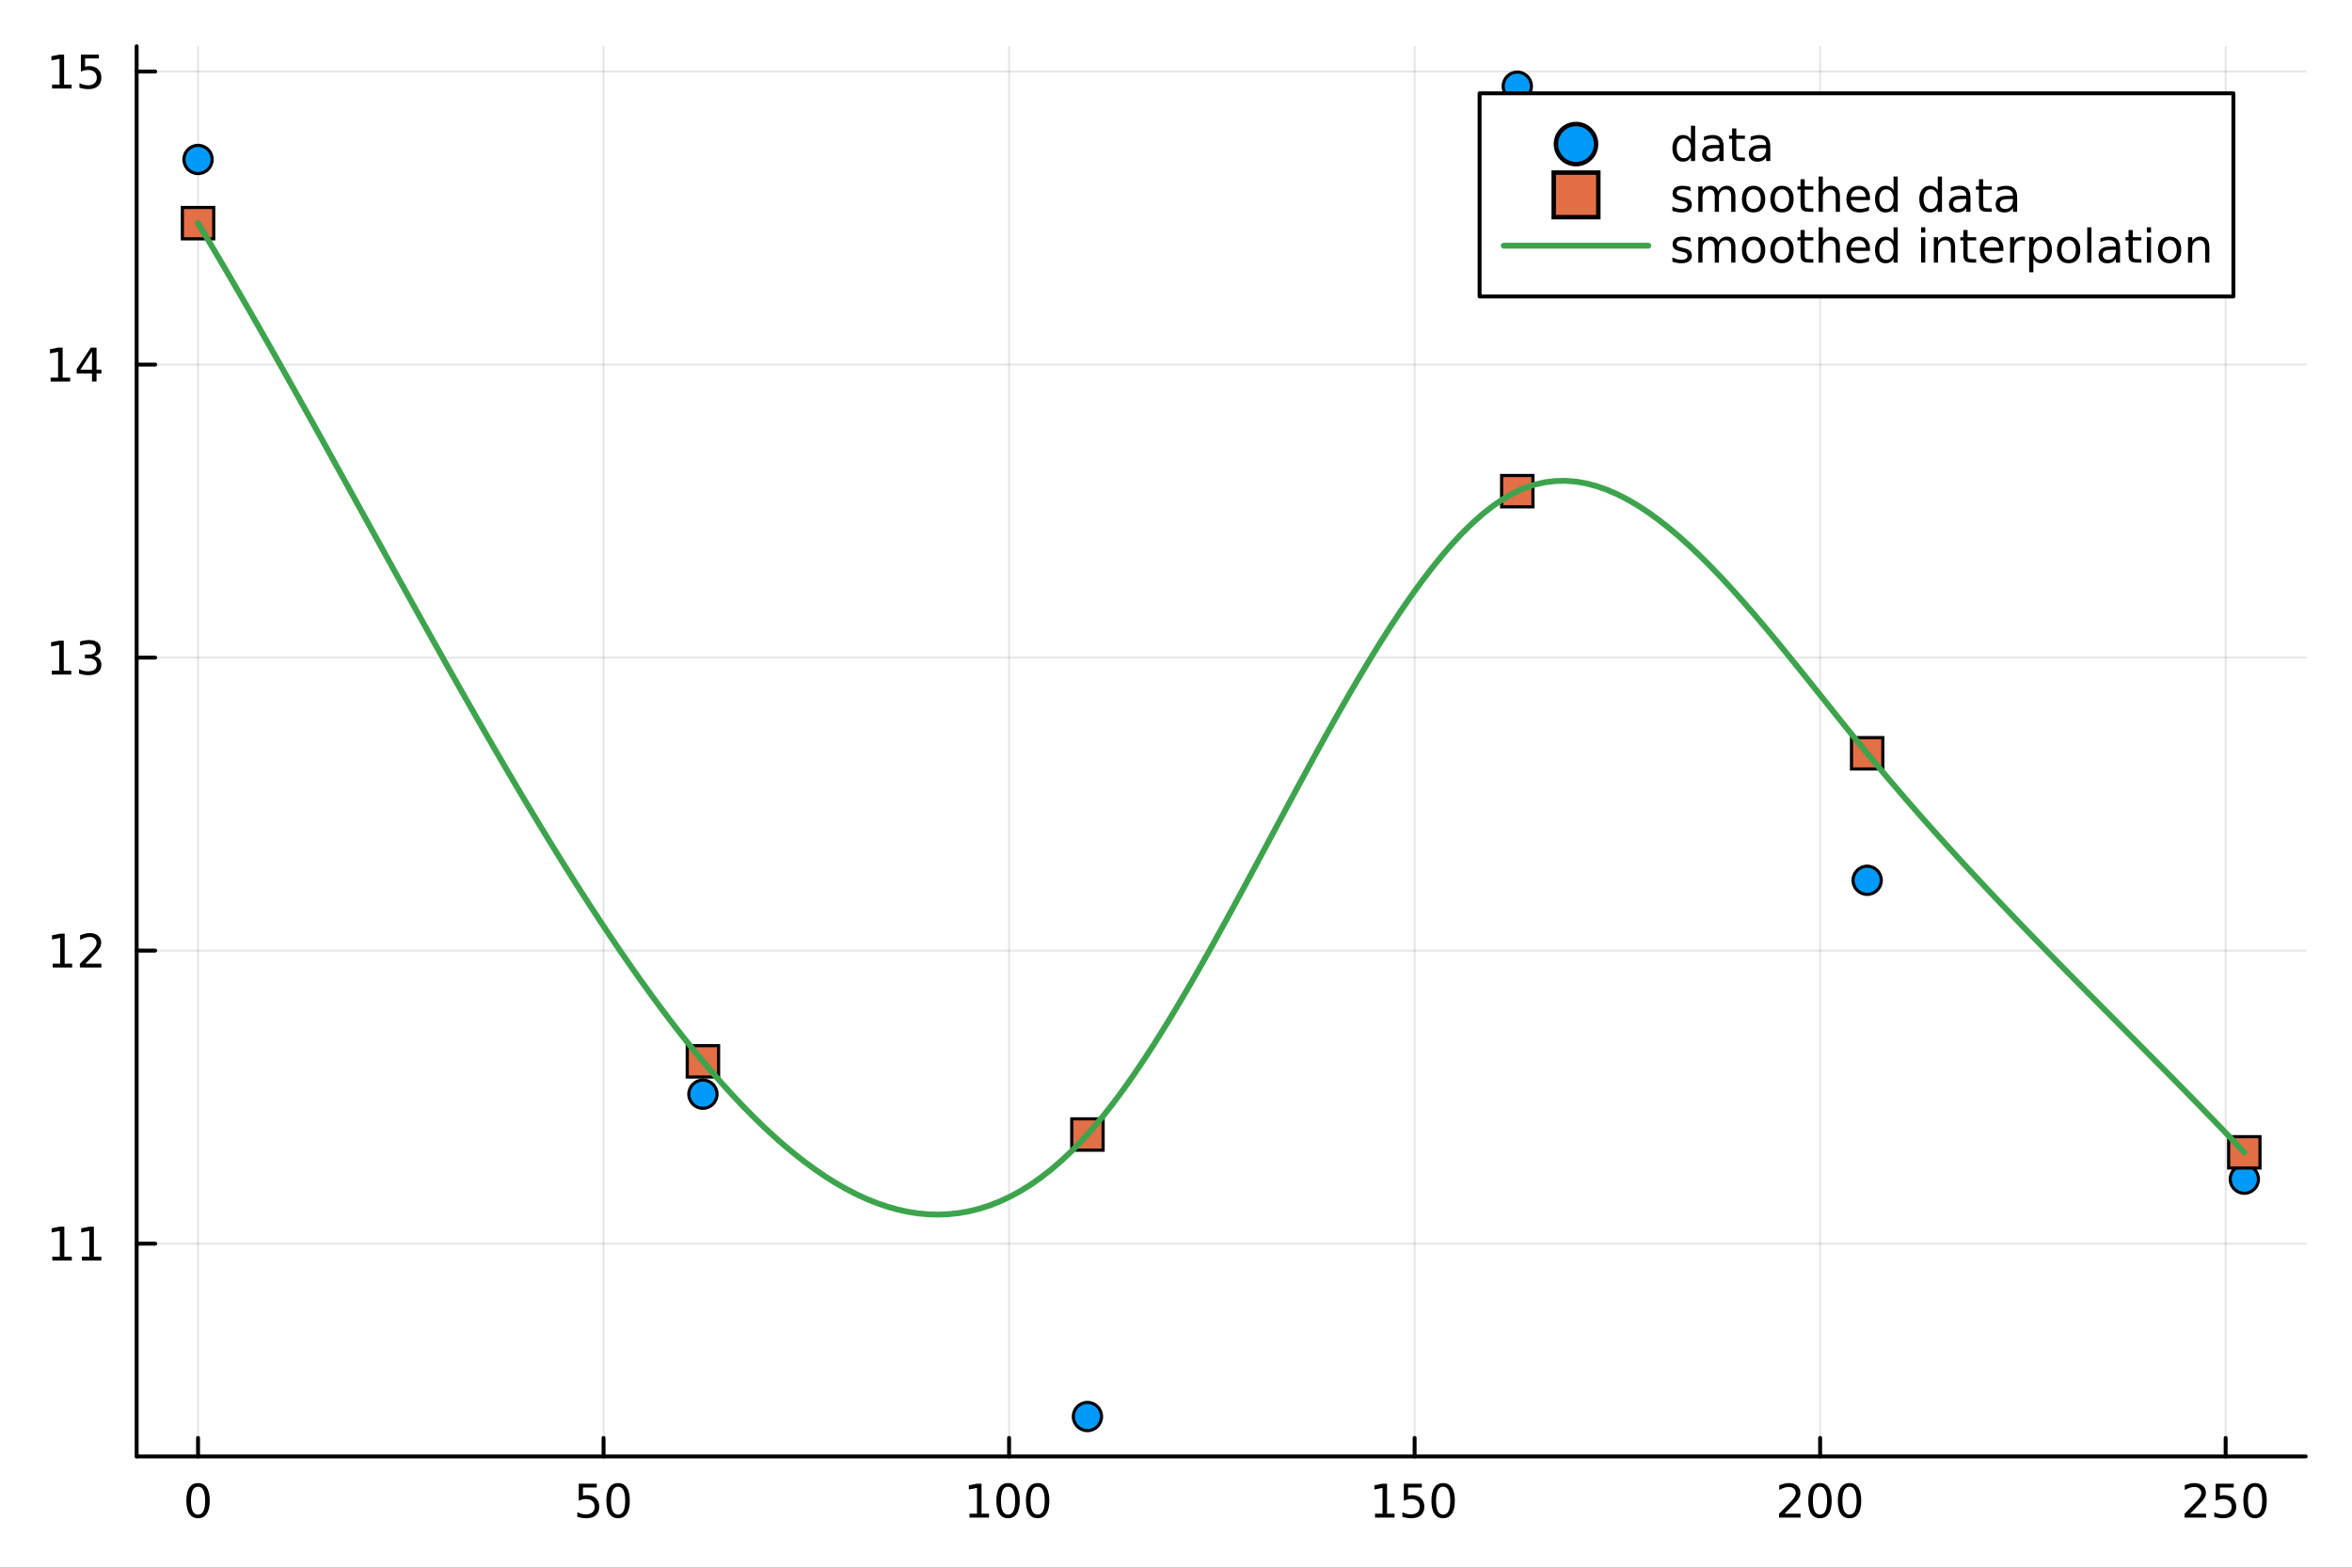 <?xml version="1.0" encoding="utf-8"?>
<svg xmlns="http://www.w3.org/2000/svg" xmlns:xlink="http://www.w3.org/1999/xlink" width="600" height="400" viewBox="0 0 2400 1600">
<rect x="0" y="0" width="2400" height="1600" fill="#333333" stroke="none"/>
<defs>
  <clipPath id="clip550">
    <rect x="0" y="0" width="2400" height="1600"/>
  </clipPath>
</defs>
<path clip-path="url(#clip550)" d="M0 1600 L2400 1600 L2400 0 L0 0  Z" fill="#ffffff" fill-rule="evenodd" fill-opacity="1"/>
<defs>
  <clipPath id="clip551">
    <rect x="480" y="0" width="1681" height="1600"/>
  </clipPath>
</defs>
<path clip-path="url(#clip550)" d="M139.446 1486.45 L2352.76 1486.45 L2352.76 47.244 L139.446 47.244  Z" fill="#ffffff" fill-rule="evenodd" fill-opacity="1"/>
<defs>
  <clipPath id="clip552">
    <rect x="139" y="47" width="2214" height="1440"/>
  </clipPath>
</defs>
<polyline clip-path="url(#clip552)" style="stroke:#000000; stroke-linecap:round; stroke-linejoin:round; stroke-width:2; stroke-opacity:0.1; fill:none" points="202.086,1486.45 202.086,47.244 "/>
<polyline clip-path="url(#clip552)" style="stroke:#000000; stroke-linecap:round; stroke-linejoin:round; stroke-width:2; stroke-opacity:0.1; fill:none" points="615.885,1486.45 615.885,47.244 "/>
<polyline clip-path="url(#clip552)" style="stroke:#000000; stroke-linecap:round; stroke-linejoin:round; stroke-width:2; stroke-opacity:0.1; fill:none" points="1029.68,1486.45 1029.68,47.244 "/>
<polyline clip-path="url(#clip552)" style="stroke:#000000; stroke-linecap:round; stroke-linejoin:round; stroke-width:2; stroke-opacity:0.1; fill:none" points="1443.48,1486.45 1443.48,47.244 "/>
<polyline clip-path="url(#clip552)" style="stroke:#000000; stroke-linecap:round; stroke-linejoin:round; stroke-width:2; stroke-opacity:0.1; fill:none" points="1857.28,1486.45 1857.28,47.244 "/>
<polyline clip-path="url(#clip552)" style="stroke:#000000; stroke-linecap:round; stroke-linejoin:round; stroke-width:2; stroke-opacity:0.1; fill:none" points="2271.08,1486.45 2271.08,47.244 "/>
<polyline clip-path="url(#clip550)" style="stroke:#000000; stroke-linecap:round; stroke-linejoin:round; stroke-width:4; stroke-opacity:1; fill:none" points="139.446,1486.45 2352.76,1486.45 "/>
<polyline clip-path="url(#clip550)" style="stroke:#000000; stroke-linecap:round; stroke-linejoin:round; stroke-width:4; stroke-opacity:1; fill:none" points="202.086,1486.45 202.086,1467.55 "/>
<polyline clip-path="url(#clip550)" style="stroke:#000000; stroke-linecap:round; stroke-linejoin:round; stroke-width:4; stroke-opacity:1; fill:none" points="615.885,1486.45 615.885,1467.55 "/>
<polyline clip-path="url(#clip550)" style="stroke:#000000; stroke-linecap:round; stroke-linejoin:round; stroke-width:4; stroke-opacity:1; fill:none" points="1029.68,1486.45 1029.68,1467.55 "/>
<polyline clip-path="url(#clip550)" style="stroke:#000000; stroke-linecap:round; stroke-linejoin:round; stroke-width:4; stroke-opacity:1; fill:none" points="1443.48,1486.45 1443.48,1467.55 "/>
<polyline clip-path="url(#clip550)" style="stroke:#000000; stroke-linecap:round; stroke-linejoin:round; stroke-width:4; stroke-opacity:1; fill:none" points="1857.28,1486.45 1857.28,1467.55 "/>
<polyline clip-path="url(#clip550)" style="stroke:#000000; stroke-linecap:round; stroke-linejoin:round; stroke-width:4; stroke-opacity:1; fill:none" points="2271.08,1486.45 2271.08,1467.55 "/>
<path clip-path="url(#clip550)" d="M202.086 1517.37 Q198.475 1517.37 196.647 1520.93 Q194.841 1524.47 194.841 1531.6 Q194.841 1538.71 196.647 1542.27 Q198.475 1545.82 202.086 1545.82 Q205.721 1545.82 207.526 1542.27 Q209.355 1538.71 209.355 1531.6 Q209.355 1524.47 207.526 1520.93 Q205.721 1517.37 202.086 1517.37 M202.086 1513.66 Q207.897 1513.66 210.952 1518.27 Q214.031 1522.85 214.031 1531.6 Q214.031 1540.33 210.952 1544.94 Q207.897 1549.52 202.086 1549.52 Q196.276 1549.52 193.198 1544.94 Q190.142 1540.33 190.142 1531.6 Q190.142 1522.85 193.198 1518.27 Q196.276 1513.66 202.086 1513.66 Z" fill="#000000" fill-rule="nonzero" fill-opacity="1" /><path clip-path="url(#clip550)" d="M590.584 1514.29 L608.941 1514.29 L608.941 1518.22 L594.867 1518.22 L594.867 1526.7 Q595.885 1526.35 596.904 1526.19 Q597.922 1526 598.941 1526 Q604.728 1526 608.107 1529.17 Q611.487 1532.34 611.487 1537.76 Q611.487 1543.34 608.015 1546.44 Q604.543 1549.52 598.223 1549.52 Q596.047 1549.52 593.779 1549.15 Q591.533 1548.78 589.126 1548.04 L589.126 1543.34 Q591.209 1544.47 593.432 1545.03 Q595.654 1545.58 598.131 1545.58 Q602.135 1545.58 604.473 1543.48 Q606.811 1541.37 606.811 1537.76 Q606.811 1534.15 604.473 1532.04 Q602.135 1529.94 598.131 1529.94 Q596.256 1529.94 594.381 1530.35 Q592.529 1530.77 590.584 1531.65 L590.584 1514.29 Z" fill="#000000" fill-rule="nonzero" fill-opacity="1" /><path clip-path="url(#clip550)" d="M630.7 1517.37 Q627.089 1517.37 625.26 1520.93 Q623.455 1524.47 623.455 1531.6 Q623.455 1538.71 625.26 1542.27 Q627.089 1545.82 630.7 1545.82 Q634.334 1545.82 636.14 1542.27 Q637.968 1538.71 637.968 1531.6 Q637.968 1524.47 636.14 1520.93 Q634.334 1517.37 630.7 1517.37 M630.7 1513.66 Q636.51 1513.66 639.566 1518.27 Q642.644 1522.85 642.644 1531.6 Q642.644 1540.33 639.566 1544.94 Q636.51 1549.52 630.7 1549.52 Q624.89 1549.52 621.811 1544.94 Q618.756 1540.33 618.756 1531.6 Q618.756 1522.85 621.811 1518.27 Q624.89 1513.66 630.7 1513.66 Z" fill="#000000" fill-rule="nonzero" fill-opacity="1" /><path clip-path="url(#clip550)" d="M989.291 1544.91 L996.93 1544.91 L996.93 1518.55 L988.619 1520.21 L988.619 1515.95 L996.883 1514.29 L1001.56 1514.29 L1001.56 1544.91 L1009.2 1544.91 L1009.2 1548.85 L989.291 1548.85 L989.291 1544.91 Z" fill="#000000" fill-rule="nonzero" fill-opacity="1" /><path clip-path="url(#clip550)" d="M1028.64 1517.37 Q1025.03 1517.37 1023.2 1520.93 Q1021.4 1524.47 1021.4 1531.6 Q1021.4 1538.71 1023.2 1542.27 Q1025.03 1545.82 1028.64 1545.82 Q1032.28 1545.82 1034.08 1542.27 Q1035.91 1538.71 1035.91 1531.6 Q1035.91 1524.47 1034.08 1520.93 Q1032.28 1517.37 1028.64 1517.37 M1028.64 1513.66 Q1034.45 1513.66 1037.51 1518.27 Q1040.59 1522.85 1040.59 1531.6 Q1040.59 1540.33 1037.51 1544.94 Q1034.45 1549.52 1028.64 1549.52 Q1022.83 1549.52 1019.75 1544.94 Q1016.7 1540.33 1016.7 1531.6 Q1016.7 1522.85 1019.75 1518.27 Q1022.83 1513.66 1028.64 1513.66 Z" fill="#000000" fill-rule="nonzero" fill-opacity="1" /><path clip-path="url(#clip550)" d="M1058.8 1517.37 Q1055.19 1517.37 1053.36 1520.93 Q1051.56 1524.47 1051.56 1531.6 Q1051.56 1538.71 1053.36 1542.27 Q1055.19 1545.82 1058.8 1545.82 Q1062.44 1545.82 1064.24 1542.27 Q1066.07 1538.71 1066.07 1531.6 Q1066.07 1524.47 1064.24 1520.93 Q1062.44 1517.37 1058.8 1517.37 M1058.8 1513.66 Q1064.61 1513.66 1067.67 1518.27 Q1070.75 1522.85 1070.75 1531.6 Q1070.75 1540.33 1067.67 1544.94 Q1064.61 1549.52 1058.8 1549.52 Q1052.99 1549.52 1049.92 1544.94 Q1046.86 1540.33 1046.86 1531.6 Q1046.86 1522.85 1049.92 1518.27 Q1052.99 1513.66 1058.8 1513.66 Z" fill="#000000" fill-rule="nonzero" fill-opacity="1" /><path clip-path="url(#clip550)" d="M1403.09 1544.91 L1410.73 1544.91 L1410.73 1518.55 L1402.42 1520.21 L1402.42 1515.95 L1410.68 1514.29 L1415.36 1514.29 L1415.36 1544.91 L1423 1544.91 L1423 1548.85 L1403.09 1548.85 L1403.09 1544.91 Z" fill="#000000" fill-rule="nonzero" fill-opacity="1" /><path clip-path="url(#clip550)" d="M1432.49 1514.29 L1450.84 1514.29 L1450.84 1518.22 L1436.77 1518.22 L1436.77 1526.7 Q1437.79 1526.35 1438.81 1526.19 Q1439.83 1526 1440.84 1526 Q1446.63 1526 1450.01 1529.17 Q1453.39 1532.34 1453.39 1537.76 Q1453.39 1543.34 1449.92 1546.44 Q1446.45 1549.52 1440.13 1549.52 Q1437.95 1549.52 1435.68 1549.15 Q1433.44 1548.78 1431.03 1548.04 L1431.03 1543.34 Q1433.11 1544.47 1435.33 1545.03 Q1437.56 1545.58 1440.03 1545.58 Q1444.04 1545.58 1446.38 1543.48 Q1448.71 1541.37 1448.71 1537.76 Q1448.71 1534.15 1446.38 1532.04 Q1444.04 1529.94 1440.03 1529.94 Q1438.16 1529.94 1436.28 1530.35 Q1434.43 1530.77 1432.49 1531.65 L1432.49 1514.29 Z" fill="#000000" fill-rule="nonzero" fill-opacity="1" /><path clip-path="url(#clip550)" d="M1472.6 1517.37 Q1468.99 1517.37 1467.16 1520.93 Q1465.36 1524.47 1465.36 1531.6 Q1465.36 1538.71 1467.16 1542.27 Q1468.99 1545.82 1472.6 1545.82 Q1476.24 1545.82 1478.04 1542.27 Q1479.87 1538.71 1479.87 1531.6 Q1479.87 1524.47 1478.04 1520.93 Q1476.24 1517.37 1472.6 1517.37 M1472.6 1513.66 Q1478.41 1513.66 1481.47 1518.27 Q1484.55 1522.85 1484.55 1531.6 Q1484.55 1540.33 1481.47 1544.94 Q1478.41 1549.52 1472.6 1549.52 Q1466.79 1549.52 1463.71 1544.94 Q1460.66 1540.33 1460.66 1531.6 Q1460.66 1522.85 1463.71 1518.27 Q1466.79 1513.66 1472.6 1513.66 Z" fill="#000000" fill-rule="nonzero" fill-opacity="1" /><path clip-path="url(#clip550)" d="M1820.97 1544.91 L1837.29 1544.91 L1837.29 1548.85 L1815.35 1548.85 L1815.35 1544.91 Q1818.01 1542.16 1822.59 1537.53 Q1827.2 1532.88 1828.38 1531.53 Q1830.63 1529.01 1831.51 1527.27 Q1832.41 1525.51 1832.41 1523.82 Q1832.41 1521.07 1830.46 1519.33 Q1828.54 1517.6 1825.44 1517.6 Q1823.24 1517.6 1820.79 1518.36 Q1818.36 1519.13 1815.58 1520.68 L1815.58 1515.95 Q1818.4 1514.82 1820.86 1514.24 Q1823.31 1513.66 1825.35 1513.66 Q1830.72 1513.66 1833.91 1516.35 Q1837.11 1519.03 1837.11 1523.52 Q1837.11 1525.65 1836.3 1527.57 Q1835.51 1529.47 1833.4 1532.07 Q1832.83 1532.74 1829.72 1535.95 Q1826.62 1539.15 1820.97 1544.91 Z" fill="#000000" fill-rule="nonzero" fill-opacity="1" /><path clip-path="url(#clip550)" d="M1857.11 1517.37 Q1853.5 1517.37 1851.67 1520.93 Q1849.86 1524.47 1849.86 1531.6 Q1849.86 1538.71 1851.67 1542.27 Q1853.5 1545.82 1857.11 1545.82 Q1860.74 1545.82 1862.55 1542.27 Q1864.38 1538.71 1864.38 1531.6 Q1864.38 1524.47 1862.55 1520.93 Q1860.74 1517.37 1857.11 1517.37 M1857.11 1513.66 Q1862.92 1513.66 1865.97 1518.27 Q1869.05 1522.85 1869.05 1531.6 Q1869.05 1540.33 1865.97 1544.94 Q1862.92 1549.52 1857.11 1549.52 Q1851.3 1549.52 1848.22 1544.94 Q1845.16 1540.33 1845.16 1531.6 Q1845.16 1522.85 1848.22 1518.27 Q1851.3 1513.66 1857.11 1513.66 Z" fill="#000000" fill-rule="nonzero" fill-opacity="1" /><path clip-path="url(#clip550)" d="M1887.27 1517.37 Q1883.66 1517.37 1881.83 1520.93 Q1880.02 1524.47 1880.02 1531.6 Q1880.02 1538.71 1881.83 1542.27 Q1883.66 1545.82 1887.27 1545.82 Q1890.9 1545.82 1892.71 1542.27 Q1894.54 1538.71 1894.54 1531.6 Q1894.54 1524.47 1892.71 1520.93 Q1890.9 1517.37 1887.27 1517.37 M1887.27 1513.66 Q1893.08 1513.66 1896.14 1518.27 Q1899.21 1522.85 1899.21 1531.6 Q1899.21 1540.33 1896.14 1544.94 Q1893.08 1549.52 1887.27 1549.52 Q1881.46 1549.52 1878.38 1544.94 Q1875.33 1540.33 1875.33 1531.6 Q1875.33 1522.85 1878.38 1518.27 Q1881.46 1513.66 1887.27 1513.66 Z" fill="#000000" fill-rule="nonzero" fill-opacity="1" /><path clip-path="url(#clip550)" d="M2234.77 1544.91 L2251.09 1544.91 L2251.09 1548.85 L2229.15 1548.85 L2229.15 1544.91 Q2231.81 1542.16 2236.39 1537.53 Q2241 1532.88 2242.18 1531.53 Q2244.43 1529.01 2245.3 1527.27 Q2246.21 1525.51 2246.21 1523.82 Q2246.21 1521.07 2244.26 1519.33 Q2242.34 1517.6 2239.24 1517.6 Q2237.04 1517.6 2234.59 1518.36 Q2232.16 1519.13 2229.38 1520.68 L2229.38 1515.95 Q2232.2 1514.82 2234.66 1514.24 Q2237.11 1513.66 2239.15 1513.66 Q2244.52 1513.66 2247.71 1516.35 Q2250.91 1519.03 2250.91 1523.52 Q2250.91 1525.65 2250.1 1527.57 Q2249.31 1529.47 2247.2 1532.07 Q2246.62 1532.74 2243.52 1535.95 Q2240.42 1539.15 2234.77 1544.91 Z" fill="#000000" fill-rule="nonzero" fill-opacity="1" /><path clip-path="url(#clip550)" d="M2260.95 1514.29 L2279.31 1514.29 L2279.31 1518.22 L2265.24 1518.22 L2265.24 1526.7 Q2266.25 1526.35 2267.27 1526.19 Q2268.29 1526 2269.31 1526 Q2275.1 1526 2278.48 1529.17 Q2281.86 1532.34 2281.86 1537.76 Q2281.86 1543.34 2278.38 1546.44 Q2274.91 1549.52 2268.59 1549.52 Q2266.42 1549.52 2264.15 1549.15 Q2261.9 1548.78 2259.49 1548.04 L2259.49 1543.34 Q2261.58 1544.47 2263.8 1545.03 Q2266.02 1545.58 2268.5 1545.58 Q2272.5 1545.58 2274.84 1543.48 Q2277.18 1541.37 2277.18 1537.76 Q2277.18 1534.15 2274.84 1532.04 Q2272.5 1529.94 2268.5 1529.94 Q2266.62 1529.94 2264.75 1530.35 Q2262.9 1530.77 2260.95 1531.65 L2260.95 1514.29 Z" fill="#000000" fill-rule="nonzero" fill-opacity="1" /><path clip-path="url(#clip550)" d="M2301.07 1517.37 Q2297.46 1517.37 2295.63 1520.93 Q2293.82 1524.47 2293.82 1531.6 Q2293.82 1538.71 2295.63 1542.27 Q2297.46 1545.82 2301.07 1545.82 Q2304.7 1545.82 2306.51 1542.27 Q2308.34 1538.71 2308.34 1531.6 Q2308.34 1524.47 2306.51 1520.93 Q2304.7 1517.37 2301.07 1517.37 M2301.07 1513.66 Q2306.88 1513.66 2309.93 1518.27 Q2313.01 1522.85 2313.01 1531.6 Q2313.01 1540.33 2309.93 1544.94 Q2306.88 1549.52 2301.07 1549.52 Q2295.26 1549.52 2292.18 1544.94 Q2289.12 1540.33 2289.12 1531.6 Q2289.12 1522.85 2292.18 1518.27 Q2295.26 1513.66 2301.07 1513.66 Z" fill="#000000" fill-rule="nonzero" fill-opacity="1" /><polyline clip-path="url(#clip552)" style="stroke:#000000; stroke-linecap:round; stroke-linejoin:round; stroke-width:2; stroke-opacity:0.1; fill:none" points="139.446,1269.27 2352.76,1269.27 "/>
<polyline clip-path="url(#clip552)" style="stroke:#000000; stroke-linecap:round; stroke-linejoin:round; stroke-width:2; stroke-opacity:0.1; fill:none" points="139.446,970.208 2352.76,970.208 "/>
<polyline clip-path="url(#clip552)" style="stroke:#000000; stroke-linecap:round; stroke-linejoin:round; stroke-width:2; stroke-opacity:0.1; fill:none" points="139.446,671.146 2352.76,671.146 "/>
<polyline clip-path="url(#clip552)" style="stroke:#000000; stroke-linecap:round; stroke-linejoin:round; stroke-width:2; stroke-opacity:0.1; fill:none" points="139.446,372.085 2352.76,372.085 "/>
<polyline clip-path="url(#clip552)" style="stroke:#000000; stroke-linecap:round; stroke-linejoin:round; stroke-width:2; stroke-opacity:0.1; fill:none" points="139.446,73.023 2352.76,73.023 "/>
<polyline clip-path="url(#clip550)" style="stroke:#000000; stroke-linecap:round; stroke-linejoin:round; stroke-width:4; stroke-opacity:1; fill:none" points="139.446,1486.45 139.446,47.244 "/>
<polyline clip-path="url(#clip550)" style="stroke:#000000; stroke-linecap:round; stroke-linejoin:round; stroke-width:4; stroke-opacity:1; fill:none" points="139.446,1269.27 158.343,1269.27 "/>
<polyline clip-path="url(#clip550)" style="stroke:#000000; stroke-linecap:round; stroke-linejoin:round; stroke-width:4; stroke-opacity:1; fill:none" points="139.446,970.208 158.343,970.208 "/>
<polyline clip-path="url(#clip550)" style="stroke:#000000; stroke-linecap:round; stroke-linejoin:round; stroke-width:4; stroke-opacity:1; fill:none" points="139.446,671.146 158.343,671.146 "/>
<polyline clip-path="url(#clip550)" style="stroke:#000000; stroke-linecap:round; stroke-linejoin:round; stroke-width:4; stroke-opacity:1; fill:none" points="139.446,372.085 158.343,372.085 "/>
<polyline clip-path="url(#clip550)" style="stroke:#000000; stroke-linecap:round; stroke-linejoin:round; stroke-width:4; stroke-opacity:1; fill:none" points="139.446,73.023 158.343,73.023 "/>
<path clip-path="url(#clip550)" d="M53.376 1282.61 L61.015 1282.61 L61.015 1256.25 L52.705 1257.92 L52.705 1253.66 L60.969 1251.99 L65.645 1251.99 L65.645 1282.61 L73.284 1282.61 L73.284 1286.55 L53.376 1286.55 L53.376 1282.61 Z" fill="#000000" fill-rule="nonzero" fill-opacity="1" /><path clip-path="url(#clip550)" d="M83.538 1282.61 L91.177 1282.61 L91.177 1256.25 L82.867 1257.92 L82.867 1253.66 L91.131 1251.99 L95.807 1251.99 L95.807 1282.61 L103.446 1282.61 L103.446 1286.55 L83.538 1286.55 L83.538 1282.61 Z" fill="#000000" fill-rule="nonzero" fill-opacity="1" /><path clip-path="url(#clip550)" d="M53.747 983.553 L61.386 983.553 L61.386 957.187 L53.075 958.854 L53.075 954.594 L61.339 952.928 L66.015 952.928 L66.015 983.553 L73.654 983.553 L73.654 987.488 L53.747 987.488 L53.747 983.553 Z" fill="#000000" fill-rule="nonzero" fill-opacity="1" /><path clip-path="url(#clip550)" d="M87.126 983.553 L103.446 983.553 L103.446 987.488 L81.501 987.488 L81.501 983.553 Q84.163 980.798 88.747 976.168 Q93.353 971.516 94.534 970.173 Q96.779 967.65 97.659 965.914 Q98.561 964.155 98.561 962.465 Q98.561 959.71 96.617 957.974 Q94.696 956.238 91.594 956.238 Q89.395 956.238 86.941 957.002 Q84.51 957.766 81.733 959.317 L81.733 954.594 Q84.557 953.46 87.01 952.882 Q89.464 952.303 91.501 952.303 Q96.871 952.303 100.066 954.988 Q103.26 957.673 103.26 962.164 Q103.26 964.294 102.45 966.215 Q101.663 968.113 99.557 970.706 Q98.978 971.377 95.876 974.594 Q92.774 977.789 87.126 983.553 Z" fill="#000000" fill-rule="nonzero" fill-opacity="1" /><path clip-path="url(#clip550)" d="M52.798 684.491 L60.437 684.491 L60.437 658.126 L52.126 659.792 L52.126 655.533 L60.39 653.866 L65.066 653.866 L65.066 684.491 L72.705 684.491 L72.705 688.426 L52.798 688.426 L52.798 684.491 Z" fill="#000000" fill-rule="nonzero" fill-opacity="1" /><path clip-path="url(#clip550)" d="M96.316 669.792 Q99.672 670.51 101.547 672.778 Q103.446 675.047 103.446 678.38 Q103.446 683.496 99.927 686.297 Q96.409 689.098 89.927 689.098 Q87.751 689.098 85.436 688.658 Q83.145 688.241 80.691 687.385 L80.691 682.871 Q82.635 684.005 84.95 684.584 Q87.265 685.162 89.788 685.162 Q94.186 685.162 96.478 683.426 Q98.793 681.69 98.793 678.38 Q98.793 675.325 96.64 673.612 Q94.51 671.875 90.691 671.875 L86.663 671.875 L86.663 668.033 L90.876 668.033 Q94.325 668.033 96.154 666.667 Q97.983 665.278 97.983 662.686 Q97.983 660.024 96.085 658.612 Q94.21 657.176 90.691 657.176 Q88.77 657.176 86.571 657.593 Q84.372 658.01 81.733 658.889 L81.733 654.723 Q84.395 653.982 86.71 653.612 Q89.047 653.241 91.108 653.241 Q96.432 653.241 99.534 655.672 Q102.635 658.079 102.635 662.2 Q102.635 665.07 100.992 667.061 Q99.348 669.028 96.316 669.792 Z" fill="#000000" fill-rule="nonzero" fill-opacity="1" /><path clip-path="url(#clip550)" d="M51.663 385.43 L59.302 385.43 L59.302 359.064 L50.992 360.731 L50.992 356.471 L59.256 354.805 L63.932 354.805 L63.932 385.43 L71.571 385.43 L71.571 389.365 L51.663 389.365 L51.663 385.43 Z" fill="#000000" fill-rule="nonzero" fill-opacity="1" /><path clip-path="url(#clip550)" d="M93.862 358.879 L82.057 377.328 L93.862 377.328 L93.862 358.879 M92.635 354.805 L98.515 354.805 L98.515 377.328 L103.446 377.328 L103.446 381.217 L98.515 381.217 L98.515 389.365 L93.862 389.365 L93.862 381.217 L78.26 381.217 L78.26 376.703 L92.635 354.805 Z" fill="#000000" fill-rule="nonzero" fill-opacity="1" /><path clip-path="url(#clip550)" d="M53.145 86.368 L60.784 86.368 L60.784 60.002 L52.474 61.669 L52.474 57.41 L60.737 55.743 L65.413 55.743 L65.413 86.368 L73.052 86.368 L73.052 90.303 L53.145 90.303 L53.145 86.368 Z" fill="#000000" fill-rule="nonzero" fill-opacity="1" /><path clip-path="url(#clip550)" d="M82.543 55.743 L100.899 55.743 L100.899 59.678 L86.825 59.678 L86.825 68.15 Q87.844 67.803 88.862 67.641 Q89.881 67.456 90.899 67.456 Q96.686 67.456 100.066 70.627 Q103.446 73.799 103.446 79.215 Q103.446 84.794 99.973 87.896 Q96.501 90.975 90.182 90.975 Q88.006 90.975 85.737 90.604 Q83.492 90.234 81.085 89.493 L81.085 84.794 Q83.168 85.928 85.39 86.484 Q87.612 87.039 90.089 87.039 Q94.094 87.039 96.432 84.933 Q98.77 82.826 98.77 79.215 Q98.77 75.604 96.432 73.498 Q94.094 71.391 90.089 71.391 Q88.214 71.391 86.339 71.808 Q84.487 72.225 82.543 73.104 L82.543 55.743 Z" fill="#000000" fill-rule="nonzero" fill-opacity="1" /><circle clip-path="url(#clip552)" cx="202.086" cy="162.742" r="14.4" fill="#009af9" fill-rule="evenodd" fill-opacity="1" stroke="#000000" stroke-opacity="1" stroke-width="3.2"/>
<circle clip-path="url(#clip552)" cx="717.266" cy="1116.75" r="14.4" fill="#009af9" fill-rule="evenodd" fill-opacity="1" stroke="#000000" stroke-opacity="1" stroke-width="3.2"/>
<circle clip-path="url(#clip552)" cx="1109.63" cy="1445.72" r="14.4" fill="#009af9" fill-rule="evenodd" fill-opacity="1" stroke="#000000" stroke-opacity="1" stroke-width="3.2"/>
<circle clip-path="url(#clip552)" cx="1548.26" cy="87.976" r="14.4" fill="#009af9" fill-rule="evenodd" fill-opacity="1" stroke="#000000" stroke-opacity="1" stroke-width="3.2"/>
<circle clip-path="url(#clip552)" cx="1905.28" cy="898.433" r="14.4" fill="#009af9" fill-rule="evenodd" fill-opacity="1" stroke="#000000" stroke-opacity="1" stroke-width="3.2"/>
<circle clip-path="url(#clip552)" cx="2290.12" cy="1203.48" r="14.4" fill="#009af9" fill-rule="evenodd" fill-opacity="1" stroke="#000000" stroke-opacity="1" stroke-width="3.2"/>
<path clip-path="url(#clip552)" d="M186.086 211.757 L186.086 243.757 L218.086 243.757 L218.086 211.757 L186.086 211.757 Z" fill="#e26f46" fill-rule="evenodd" fill-opacity="1" stroke="#000000" stroke-opacity="1" stroke-width="3.2"/>
<path clip-path="url(#clip552)" d="M701.266 1067.22 L701.266 1099.22 L733.266 1099.22 L733.266 1067.22 L701.266 1067.22 Z" fill="#e26f46" fill-rule="evenodd" fill-opacity="1" stroke="#000000" stroke-opacity="1" stroke-width="3.2"/>
<path clip-path="url(#clip552)" d="M1093.63 1141.9 L1093.63 1173.9 L1125.63 1173.9 L1125.63 1141.9 L1093.63 1141.9 Z" fill="#e26f46" fill-rule="evenodd" fill-opacity="1" stroke="#000000" stroke-opacity="1" stroke-width="3.2"/>
<path clip-path="url(#clip552)" d="M1532.26 485.289 L1532.26 517.289 L1564.26 517.289 L1564.26 485.289 L1532.26 485.289 Z" fill="#e26f46" fill-rule="evenodd" fill-opacity="1" stroke="#000000" stroke-opacity="1" stroke-width="3.2"/>
<path clip-path="url(#clip552)" d="M1889.28 752.823 L1889.28 784.823 L1921.28 784.823 L1921.28 752.823 L1889.28 752.823 Z" fill="#e26f46" fill-rule="evenodd" fill-opacity="1" stroke="#000000" stroke-opacity="1" stroke-width="3.2"/>
<path clip-path="url(#clip552)" d="M2274.12 1160.1 L2274.12 1192.1 L2306.12 1192.1 L2306.12 1160.1 L2274.12 1160.1 Z" fill="#e26f46" fill-rule="evenodd" fill-opacity="1" stroke="#000000" stroke-opacity="1" stroke-width="3.2"/>
<polyline clip-path="url(#clip552)" style="stroke:#3da44d; stroke-linecap:round; stroke-linejoin:round; stroke-width:6; stroke-opacity:1; fill:none" points="202.086,227.757 212.579,245.277 223.072,262.984 233.564,280.865 244.057,298.909 254.549,317.102 265.042,335.433 275.535,353.89 286.027,372.46 296.52,391.132 307.012,409.893 317.505,428.732 327.998,447.636 338.49,466.592 348.983,485.59 359.476,504.616 369.968,523.658 380.461,542.706 390.953,561.745 401.446,580.765 411.939,599.752 422.431,618.696 432.924,637.583 443.416,656.403 453.909,675.141 464.402,693.787 474.894,712.328 485.387,730.753 495.879,749.048 506.372,767.203 516.865,785.204 527.357,803.039 537.85,820.698 548.342,838.166 558.835,855.433 569.328,872.486 579.82,889.313 590.313,905.901 600.805,922.24 611.298,938.316 621.791,954.117 632.283,969.632 642.776,984.848 653.268,999.753 663.761,1014.33 674.254,1028.58 684.746,1042.48 695.239,1056.02 705.732,1069.19 716.224,1081.97 726.717,1094.36 737.209,1106.34 747.702,1117.9 758.195,1129.02 768.687,1139.69 779.18,1149.9 789.672,1159.63 800.165,1168.87 810.658,1177.61 821.15,1185.84 831.643,1193.53 842.135,1200.68 852.628,1207.27 863.121,1213.29 873.613,1218.73 884.106,1223.58 894.598,1227.81 905.091,1231.41 915.584,1234.38 926.076,1236.7 936.569,1238.36 947.061,1239.34 957.554,1239.62 968.047,1239.2 978.539,1238.07 989.032,1236.2 999.524,1233.59 1010.02,1230.22 1020.51,1226.08 1031,1221.15 1041.49,1215.43 1051.99,1208.89 1062.48,1201.53 1072.97,1193.33 1083.47,1184.27 1093.96,1174.35 1104.45,1163.56 1114.94,1151.87 1125.44,1139.31 1135.93,1125.93 1146.42,1111.77 1156.91,1096.89 1167.41,1081.35 1177.9,1065.18 1188.39,1048.44 1198.88,1031.19 1209.38,1013.47 1219.87,995.33 1230.36,976.824 1240.85,958.004 1251.35,938.918 1261.84,919.618 1272.33,900.155 1282.82,880.578 1293.32,860.94 1303.81,841.29 1314.3,821.68 1324.8,802.159 1335.29,782.78 1345.78,763.591 1356.27,744.645 1366.77,725.992 1377.26,707.682 1387.75,689.766 1398.24,672.296 1408.74,655.321 1419.23,638.892 1429.72,623.06 1440.21,607.876 1450.71,593.391 1461.2,579.654 1471.69,566.718 1482.18,554.632 1492.68,543.447 1503.17,533.214 1513.66,523.984 1524.15,515.807 1534.65,508.735 1545.14,502.817 1555.63,498.099 1566.13,494.572 1576.62,492.196 1587.11,490.929 1597.6,490.731 1608.1,491.559 1618.59,493.373 1629.08,496.132 1639.57,499.795 1650.07,504.32 1660.56,509.666 1671.05,515.793 1681.54,522.658 1692.04,530.222 1702.53,538.442 1713.02,547.278 1723.51,556.688 1734.01,566.632 1744.5,577.068 1754.99,587.955 1765.48,599.251 1775.98,610.917 1786.47,622.91 1796.96,635.19 1807.46,647.715 1817.95,660.444 1828.44,673.336 1838.93,686.35 1849.43,699.445 1859.92,712.579 1870.41,725.712 1880.9,738.802 1891.4,751.809 1901.89,764.69 1912.38,777.408 1922.87,789.952 1933.37,802.329 1943.86,814.546 1954.35,826.61 1964.84,838.53 1975.34,850.311 1985.83,861.963 1996.32,873.491 2006.81,884.903 2017.31,896.207 2027.8,907.41 2038.29,918.52 2048.79,929.543 2059.28,940.486 2069.77,951.359 2080.26,962.166 2090.76,972.917 2101.25,983.618 2111.74,994.277 2122.23,1004.9 2132.73,1015.5 2143.22,1026.07 2153.71,1036.63 2164.2,1047.19 2174.7,1057.75 2185.19,1068.32 2195.68,1078.9 2206.17,1089.51 2216.67,1100.15 2227.16,1110.82 2237.65,1121.55 2248.14,1132.32 2258.64,1143.16 2269.13,1154.06 2279.62,1165.04 2290.12,1176.1 "/>
<path clip-path="url(#clip550)" d="M1509.8 302.578 L2278.98 302.578 L2278.98 95.218 L1509.8 95.218  Z" fill="#ffffff" fill-rule="evenodd" fill-opacity="1"/>
<polyline clip-path="url(#clip550)" style="stroke:#000000; stroke-linecap:round; stroke-linejoin:round; stroke-width:4; stroke-opacity:1; fill:none" points="1509.8,302.578 2278.98,302.578 2278.98,95.218 1509.8,95.218 1509.8,302.578 "/>
<circle clip-path="url(#clip550)" cx="1608.17" cy="147.058" r="20.48" fill="#009af9" fill-rule="evenodd" fill-opacity="1" stroke="#000000" stroke-opacity="1" stroke-width="4.551"/>
<path clip-path="url(#clip550)" d="M1725.45 142.347 L1725.45 128.319 L1729.71 128.319 L1729.71 164.338 L1725.45 164.338 L1725.45 160.449 Q1724.11 162.763 1722.05 163.898 Q1720.01 165.009 1717.14 165.009 Q1712.45 165.009 1709.48 161.259 Q1706.54 157.509 1706.54 151.398 Q1706.54 145.287 1709.48 141.537 Q1712.45 137.787 1717.14 137.787 Q1720.01 137.787 1722.05 138.921 Q1724.11 140.032 1725.45 142.347 M1710.94 151.398 Q1710.94 156.097 1712.86 158.782 Q1714.81 161.444 1718.19 161.444 Q1721.57 161.444 1723.51 158.782 Q1725.45 156.097 1725.45 151.398 Q1725.45 146.699 1723.51 144.037 Q1721.57 141.352 1718.19 141.352 Q1714.81 141.352 1712.86 144.037 Q1710.94 146.699 1710.94 151.398 Z" fill="#000000" fill-rule="nonzero" fill-opacity="1" /><path clip-path="url(#clip550)" d="M1750.27 151.305 Q1745.11 151.305 1743.12 152.486 Q1741.13 153.666 1741.13 156.514 Q1741.13 158.782 1742.61 160.125 Q1744.11 161.444 1746.68 161.444 Q1750.22 161.444 1752.35 158.944 Q1754.5 156.421 1754.5 152.254 L1754.5 151.305 L1750.27 151.305 M1758.76 149.546 L1758.76 164.338 L1754.5 164.338 L1754.5 160.402 Q1753.05 162.763 1750.87 163.898 Q1748.69 165.009 1745.55 165.009 Q1741.57 165.009 1739.2 162.787 Q1736.87 160.541 1736.87 156.791 Q1736.87 152.416 1739.78 150.194 Q1742.72 147.972 1748.53 147.972 L1754.5 147.972 L1754.5 147.555 Q1754.5 144.615 1752.56 143.018 Q1750.64 141.398 1747.14 141.398 Q1744.92 141.398 1742.82 141.93 Q1740.71 142.463 1738.76 143.527 L1738.76 139.592 Q1741.1 138.69 1743.3 138.25 Q1745.5 137.787 1747.58 137.787 Q1753.21 137.787 1755.99 140.703 Q1758.76 143.62 1758.76 149.546 Z" fill="#000000" fill-rule="nonzero" fill-opacity="1" /><path clip-path="url(#clip550)" d="M1771.75 131.051 L1771.75 138.412 L1780.52 138.412 L1780.52 141.722 L1771.75 141.722 L1771.75 155.796 Q1771.75 158.967 1772.61 159.87 Q1773.49 160.773 1776.15 160.773 L1780.52 160.773 L1780.52 164.338 L1776.15 164.338 Q1771.22 164.338 1769.34 162.509 Q1767.47 160.657 1767.47 155.796 L1767.47 141.722 L1764.34 141.722 L1764.34 138.412 L1767.47 138.412 L1767.47 131.051 L1771.75 131.051 Z" fill="#000000" fill-rule="nonzero" fill-opacity="1" /><path clip-path="url(#clip550)" d="M1797.91 151.305 Q1792.75 151.305 1790.75 152.486 Q1788.76 153.666 1788.76 156.514 Q1788.76 158.782 1790.25 160.125 Q1791.75 161.444 1794.32 161.444 Q1797.86 161.444 1799.99 158.944 Q1802.14 156.421 1802.14 152.254 L1802.14 151.305 L1797.91 151.305 M1806.4 149.546 L1806.4 164.338 L1802.14 164.338 L1802.14 160.402 Q1800.69 162.763 1798.51 163.898 Q1796.33 165.009 1793.19 165.009 Q1789.2 165.009 1786.84 162.787 Q1784.5 160.541 1784.5 156.791 Q1784.5 152.416 1787.42 150.194 Q1790.36 147.972 1796.17 147.972 L1802.14 147.972 L1802.14 147.555 Q1802.14 144.615 1800.2 143.018 Q1798.28 141.398 1794.78 141.398 Q1792.56 141.398 1790.45 141.93 Q1788.35 142.463 1786.4 143.527 L1786.4 139.592 Q1788.74 138.69 1790.94 138.25 Q1793.14 137.787 1795.22 137.787 Q1800.85 137.787 1803.63 140.703 Q1806.4 143.62 1806.4 149.546 Z" fill="#000000" fill-rule="nonzero" fill-opacity="1" /><path clip-path="url(#clip550)" d="M1585.42 176.142 L1585.42 221.653 L1630.93 221.653 L1630.93 176.142 L1585.42 176.142 Z" fill="#e26f46" fill-rule="evenodd" fill-opacity="1" stroke="#000000" stroke-opacity="1" stroke-width="4.551"/>
<path clip-path="url(#clip550)" d="M1724.97 191.016 L1724.97 195.043 Q1723.16 194.117 1721.22 193.655 Q1719.27 193.192 1717.19 193.192 Q1714.02 193.192 1712.42 194.164 Q1710.85 195.136 1710.85 197.08 Q1710.85 198.562 1711.98 199.418 Q1713.12 200.252 1716.54 201.016 L1718 201.34 Q1722.54 202.312 1724.44 204.094 Q1726.36 205.854 1726.36 209.025 Q1726.36 212.636 1723.49 214.742 Q1720.64 216.849 1715.64 216.849 Q1713.56 216.849 1711.29 216.432 Q1709.04 216.039 1706.54 215.228 L1706.54 210.83 Q1708.9 212.057 1711.2 212.682 Q1713.49 213.284 1715.73 213.284 Q1718.74 213.284 1720.36 212.266 Q1721.98 211.224 1721.98 209.349 Q1721.98 207.613 1720.8 206.687 Q1719.64 205.761 1715.69 204.904 L1714.2 204.557 Q1710.25 203.724 1708.49 202.011 Q1706.73 200.275 1706.73 197.266 Q1706.73 193.608 1709.32 191.618 Q1711.91 189.627 1716.68 189.627 Q1719.04 189.627 1721.13 189.974 Q1723.21 190.321 1724.97 191.016 Z" fill="#000000" fill-rule="nonzero" fill-opacity="1" /><path clip-path="url(#clip550)" d="M1753.32 195.229 Q1754.92 192.358 1757.14 190.993 Q1759.37 189.627 1762.38 189.627 Q1766.43 189.627 1768.63 192.474 Q1770.82 195.298 1770.82 200.529 L1770.82 216.178 L1766.54 216.178 L1766.54 200.668 Q1766.54 196.942 1765.22 195.136 Q1763.9 193.33 1761.19 193.33 Q1757.88 193.33 1755.96 195.53 Q1754.04 197.729 1754.04 201.525 L1754.04 216.178 L1749.76 216.178 L1749.76 200.668 Q1749.76 196.918 1748.44 195.136 Q1747.12 193.33 1744.37 193.33 Q1741.1 193.33 1739.18 195.553 Q1737.26 197.752 1737.26 201.525 L1737.26 216.178 L1732.98 216.178 L1732.98 190.252 L1737.26 190.252 L1737.26 194.28 Q1738.72 191.895 1740.76 190.761 Q1742.79 189.627 1745.59 189.627 Q1748.42 189.627 1750.38 191.062 Q1752.38 192.497 1753.32 195.229 Z" fill="#000000" fill-rule="nonzero" fill-opacity="1" /><path clip-path="url(#clip550)" d="M1789.37 193.238 Q1785.94 193.238 1783.95 195.923 Q1781.96 198.585 1781.96 203.238 Q1781.96 207.891 1783.93 210.576 Q1785.92 213.238 1789.37 213.238 Q1792.77 213.238 1794.76 210.553 Q1796.75 207.867 1796.75 203.238 Q1796.75 198.631 1794.76 195.946 Q1792.77 193.238 1789.37 193.238 M1789.37 189.627 Q1794.92 189.627 1798.09 193.238 Q1801.26 196.849 1801.26 203.238 Q1801.26 209.604 1798.09 213.238 Q1794.92 216.849 1789.37 216.849 Q1783.79 216.849 1780.62 213.238 Q1777.47 209.604 1777.47 203.238 Q1777.47 196.849 1780.62 193.238 Q1783.79 189.627 1789.37 189.627 Z" fill="#000000" fill-rule="nonzero" fill-opacity="1" /><path clip-path="url(#clip550)" d="M1818.37 193.238 Q1814.94 193.238 1812.95 195.923 Q1810.96 198.585 1810.96 203.238 Q1810.96 207.891 1812.93 210.576 Q1814.92 213.238 1818.37 213.238 Q1821.77 213.238 1823.76 210.553 Q1825.75 207.867 1825.75 203.238 Q1825.75 198.631 1823.76 195.946 Q1821.77 193.238 1818.37 193.238 M1818.37 189.627 Q1823.93 189.627 1827.1 193.238 Q1830.27 196.849 1830.27 203.238 Q1830.27 209.604 1827.1 213.238 Q1823.93 216.849 1818.37 216.849 Q1812.79 216.849 1809.62 213.238 Q1806.47 209.604 1806.47 203.238 Q1806.47 196.849 1809.62 193.238 Q1812.79 189.627 1818.37 189.627 Z" fill="#000000" fill-rule="nonzero" fill-opacity="1" /><path clip-path="url(#clip550)" d="M1841.54 182.891 L1841.54 190.252 L1850.31 190.252 L1850.31 193.562 L1841.54 193.562 L1841.54 207.636 Q1841.54 210.807 1842.4 211.71 Q1843.28 212.613 1845.94 212.613 L1850.31 212.613 L1850.31 216.178 L1845.94 216.178 Q1841.01 216.178 1839.13 214.349 Q1837.26 212.497 1837.26 207.636 L1837.26 193.562 L1834.13 193.562 L1834.13 190.252 L1837.26 190.252 L1837.26 182.891 L1841.54 182.891 Z" fill="#000000" fill-rule="nonzero" fill-opacity="1" /><path clip-path="url(#clip550)" d="M1877.47 200.529 L1877.47 216.178 L1873.21 216.178 L1873.21 200.668 Q1873.21 196.988 1871.77 195.159 Q1870.34 193.33 1867.47 193.33 Q1864.02 193.33 1862.03 195.53 Q1860.04 197.729 1860.04 201.525 L1860.04 216.178 L1855.75 216.178 L1855.75 180.159 L1860.04 180.159 L1860.04 194.28 Q1861.56 191.942 1863.62 190.784 Q1865.71 189.627 1868.42 189.627 Q1872.88 189.627 1875.18 192.405 Q1877.47 195.159 1877.47 200.529 Z" fill="#000000" fill-rule="nonzero" fill-opacity="1" /><path clip-path="url(#clip550)" d="M1908.14 202.15 L1908.14 204.233 L1888.56 204.233 Q1888.83 208.631 1891.19 210.946 Q1893.58 213.238 1897.81 213.238 Q1900.27 213.238 1902.56 212.636 Q1904.87 212.034 1907.14 210.83 L1907.14 214.858 Q1904.85 215.83 1902.44 216.34 Q1900.04 216.849 1897.56 216.849 Q1891.36 216.849 1887.72 213.238 Q1884.11 209.627 1884.11 203.469 Q1884.11 197.104 1887.54 193.377 Q1890.99 189.627 1896.82 189.627 Q1902.05 189.627 1905.08 193.006 Q1908.14 196.363 1908.14 202.15 M1903.88 200.9 Q1903.83 197.405 1901.91 195.321 Q1900.01 193.238 1896.87 193.238 Q1893.3 193.238 1891.15 195.252 Q1889.02 197.266 1888.69 200.923 L1903.88 200.9 Z" fill="#000000" fill-rule="nonzero" fill-opacity="1" /><path clip-path="url(#clip550)" d="M1932.19 194.187 L1932.19 180.159 L1936.45 180.159 L1936.45 216.178 L1932.19 216.178 L1932.19 212.289 Q1930.85 214.603 1928.79 215.738 Q1926.75 216.849 1923.88 216.849 Q1919.18 216.849 1916.22 213.099 Q1913.28 209.349 1913.28 203.238 Q1913.28 197.127 1916.22 193.377 Q1919.18 189.627 1923.88 189.627 Q1926.75 189.627 1928.79 190.761 Q1930.85 191.872 1932.19 194.187 M1917.68 203.238 Q1917.68 207.937 1919.6 210.622 Q1921.54 213.284 1924.92 213.284 Q1928.3 213.284 1930.24 210.622 Q1932.19 207.937 1932.19 203.238 Q1932.19 198.539 1930.24 195.877 Q1928.3 193.192 1924.92 193.192 Q1921.54 193.192 1919.6 195.877 Q1917.68 198.539 1917.68 203.238 Z" fill="#000000" fill-rule="nonzero" fill-opacity="1" /><path clip-path="url(#clip550)" d="M1977.35 194.187 L1977.35 180.159 L1981.61 180.159 L1981.61 216.178 L1977.35 216.178 L1977.35 212.289 Q1976.01 214.603 1973.95 215.738 Q1971.91 216.849 1969.04 216.849 Q1964.34 216.849 1961.38 213.099 Q1958.44 209.349 1958.44 203.238 Q1958.44 197.127 1961.38 193.377 Q1964.34 189.627 1969.04 189.627 Q1971.91 189.627 1973.95 190.761 Q1976.01 191.872 1977.35 194.187 M1962.84 203.238 Q1962.84 207.937 1964.76 210.622 Q1966.7 213.284 1970.08 213.284 Q1973.46 213.284 1975.41 210.622 Q1977.35 207.937 1977.35 203.238 Q1977.35 198.539 1975.41 195.877 Q1973.46 193.192 1970.08 193.192 Q1966.7 193.192 1964.76 195.877 Q1962.84 198.539 1962.84 203.238 Z" fill="#000000" fill-rule="nonzero" fill-opacity="1" /><path clip-path="url(#clip550)" d="M2002.17 203.145 Q1997 203.145 1995.01 204.326 Q1993.02 205.506 1993.02 208.354 Q1993.02 210.622 1994.5 211.965 Q1996.01 213.284 1998.58 213.284 Q2002.12 213.284 2004.25 210.784 Q2006.4 208.261 2006.4 204.094 L2006.4 203.145 L2002.17 203.145 M2010.66 201.386 L2010.66 216.178 L2006.4 216.178 L2006.4 212.242 Q2004.94 214.603 2002.77 215.738 Q2000.59 216.849 1997.44 216.849 Q1993.46 216.849 1991.1 214.627 Q1988.76 212.381 1988.76 208.631 Q1988.76 204.256 1991.68 202.034 Q1994.62 199.812 2000.43 199.812 L2006.4 199.812 L2006.4 199.395 Q2006.4 196.455 2004.46 194.858 Q2002.54 193.238 1999.04 193.238 Q1996.82 193.238 1994.71 193.77 Q1992.61 194.303 1990.66 195.367 L1990.66 191.432 Q1993 190.53 1995.2 190.09 Q1997.4 189.627 1999.48 189.627 Q2005.11 189.627 2007.88 192.543 Q2010.66 195.46 2010.66 201.386 Z" fill="#000000" fill-rule="nonzero" fill-opacity="1" /><path clip-path="url(#clip550)" d="M2023.65 182.891 L2023.65 190.252 L2032.42 190.252 L2032.42 193.562 L2023.65 193.562 L2023.65 207.636 Q2023.65 210.807 2024.5 211.71 Q2025.38 212.613 2028.05 212.613 L2032.42 212.613 L2032.42 216.178 L2028.05 216.178 Q2023.11 216.178 2021.24 214.349 Q2019.36 212.497 2019.36 207.636 L2019.36 193.562 L2016.24 193.562 L2016.24 190.252 L2019.36 190.252 L2019.36 182.891 L2023.65 182.891 Z" fill="#000000" fill-rule="nonzero" fill-opacity="1" /><path clip-path="url(#clip550)" d="M2049.8 203.145 Q2044.64 203.145 2042.65 204.326 Q2040.66 205.506 2040.66 208.354 Q2040.66 210.622 2042.14 211.965 Q2043.65 213.284 2046.22 213.284 Q2049.76 213.284 2051.89 210.784 Q2054.04 208.261 2054.04 204.094 L2054.04 203.145 L2049.8 203.145 M2058.3 201.386 L2058.3 216.178 L2054.04 216.178 L2054.04 212.242 Q2052.58 214.603 2050.41 215.738 Q2048.23 216.849 2045.08 216.849 Q2041.1 216.849 2038.74 214.627 Q2036.4 212.381 2036.4 208.631 Q2036.4 204.256 2039.32 202.034 Q2042.26 199.812 2048.07 199.812 L2054.04 199.812 L2054.04 199.395 Q2054.04 196.455 2052.1 194.858 Q2050.17 193.238 2046.68 193.238 Q2044.46 193.238 2042.35 193.77 Q2040.24 194.303 2038.3 195.367 L2038.3 191.432 Q2040.64 190.53 2042.84 190.09 Q2045.04 189.627 2047.12 189.627 Q2052.74 189.627 2055.52 192.543 Q2058.3 195.46 2058.3 201.386 Z" fill="#000000" fill-rule="nonzero" fill-opacity="1" /><polyline clip-path="url(#clip550)" style="stroke:#3da44d; stroke-linecap:round; stroke-linejoin:round; stroke-width:6; stroke-opacity:1; fill:none" points="1534.4,250.738 1681.95,250.738 "/>
<path clip-path="url(#clip550)" d="M1724.97 242.856 L1724.97 246.883 Q1723.16 245.957 1721.22 245.495 Q1719.27 245.032 1717.19 245.032 Q1714.02 245.032 1712.42 246.004 Q1710.85 246.976 1710.85 248.92 Q1710.85 250.402 1711.98 251.258 Q1713.12 252.092 1716.54 252.856 L1718 253.18 Q1722.54 254.152 1724.44 255.934 Q1726.36 257.694 1726.36 260.865 Q1726.36 264.476 1723.49 266.582 Q1720.64 268.689 1715.64 268.689 Q1713.56 268.689 1711.29 268.272 Q1709.04 267.879 1706.54 267.068 L1706.54 262.67 Q1708.9 263.897 1711.2 264.522 Q1713.49 265.124 1715.73 265.124 Q1718.74 265.124 1720.36 264.106 Q1721.98 263.064 1721.98 261.189 Q1721.98 259.453 1720.8 258.527 Q1719.64 257.601 1715.69 256.744 L1714.2 256.397 Q1710.25 255.564 1708.49 253.851 Q1706.73 252.115 1706.73 249.106 Q1706.73 245.448 1709.32 243.458 Q1711.91 241.467 1716.68 241.467 Q1719.04 241.467 1721.13 241.814 Q1723.21 242.161 1724.97 242.856 Z" fill="#000000" fill-rule="nonzero" fill-opacity="1" /><path clip-path="url(#clip550)" d="M1753.32 247.069 Q1754.92 244.198 1757.14 242.833 Q1759.37 241.467 1762.38 241.467 Q1766.43 241.467 1768.63 244.314 Q1770.82 247.138 1770.82 252.369 L1770.82 268.018 L1766.54 268.018 L1766.54 252.508 Q1766.54 248.782 1765.22 246.976 Q1763.9 245.17 1761.19 245.17 Q1757.88 245.17 1755.96 247.37 Q1754.04 249.569 1754.04 253.365 L1754.04 268.018 L1749.76 268.018 L1749.76 252.508 Q1749.76 248.758 1748.44 246.976 Q1747.12 245.17 1744.37 245.17 Q1741.1 245.17 1739.18 247.393 Q1737.26 249.592 1737.26 253.365 L1737.26 268.018 L1732.98 268.018 L1732.98 242.092 L1737.26 242.092 L1737.26 246.12 Q1738.72 243.735 1740.76 242.601 Q1742.79 241.467 1745.59 241.467 Q1748.42 241.467 1750.38 242.902 Q1752.38 244.337 1753.32 247.069 Z" fill="#000000" fill-rule="nonzero" fill-opacity="1" /><path clip-path="url(#clip550)" d="M1789.37 245.078 Q1785.94 245.078 1783.95 247.763 Q1781.96 250.425 1781.96 255.078 Q1781.96 259.731 1783.93 262.416 Q1785.92 265.078 1789.37 265.078 Q1792.77 265.078 1794.76 262.393 Q1796.75 259.707 1796.75 255.078 Q1796.75 250.471 1794.76 247.786 Q1792.77 245.078 1789.37 245.078 M1789.37 241.467 Q1794.92 241.467 1798.09 245.078 Q1801.26 248.689 1801.26 255.078 Q1801.26 261.444 1798.09 265.078 Q1794.92 268.689 1789.37 268.689 Q1783.79 268.689 1780.62 265.078 Q1777.47 261.444 1777.47 255.078 Q1777.47 248.689 1780.62 245.078 Q1783.79 241.467 1789.37 241.467 Z" fill="#000000" fill-rule="nonzero" fill-opacity="1" /><path clip-path="url(#clip550)" d="M1818.37 245.078 Q1814.94 245.078 1812.95 247.763 Q1810.96 250.425 1810.96 255.078 Q1810.96 259.731 1812.93 262.416 Q1814.92 265.078 1818.37 265.078 Q1821.77 265.078 1823.76 262.393 Q1825.75 259.707 1825.75 255.078 Q1825.75 250.471 1823.76 247.786 Q1821.77 245.078 1818.37 245.078 M1818.37 241.467 Q1823.93 241.467 1827.1 245.078 Q1830.27 248.689 1830.27 255.078 Q1830.27 261.444 1827.1 265.078 Q1823.93 268.689 1818.37 268.689 Q1812.79 268.689 1809.62 265.078 Q1806.47 261.444 1806.47 255.078 Q1806.47 248.689 1809.62 245.078 Q1812.79 241.467 1818.37 241.467 Z" fill="#000000" fill-rule="nonzero" fill-opacity="1" /><path clip-path="url(#clip550)" d="M1841.54 234.731 L1841.54 242.092 L1850.31 242.092 L1850.31 245.402 L1841.54 245.402 L1841.54 259.476 Q1841.54 262.647 1842.4 263.55 Q1843.28 264.453 1845.94 264.453 L1850.31 264.453 L1850.31 268.018 L1845.94 268.018 Q1841.01 268.018 1839.13 266.189 Q1837.26 264.337 1837.26 259.476 L1837.26 245.402 L1834.13 245.402 L1834.13 242.092 L1837.26 242.092 L1837.26 234.731 L1841.54 234.731 Z" fill="#000000" fill-rule="nonzero" fill-opacity="1" /><path clip-path="url(#clip550)" d="M1877.47 252.369 L1877.47 268.018 L1873.21 268.018 L1873.21 252.508 Q1873.21 248.828 1871.77 246.999 Q1870.34 245.17 1867.47 245.17 Q1864.02 245.17 1862.03 247.37 Q1860.04 249.569 1860.04 253.365 L1860.04 268.018 L1855.75 268.018 L1855.75 231.999 L1860.04 231.999 L1860.04 246.12 Q1861.56 243.782 1863.62 242.624 Q1865.71 241.467 1868.42 241.467 Q1872.88 241.467 1875.18 244.245 Q1877.47 246.999 1877.47 252.369 Z" fill="#000000" fill-rule="nonzero" fill-opacity="1" /><path clip-path="url(#clip550)" d="M1908.14 253.99 L1908.14 256.073 L1888.56 256.073 Q1888.83 260.471 1891.19 262.786 Q1893.58 265.078 1897.81 265.078 Q1900.27 265.078 1902.56 264.476 Q1904.87 263.874 1907.14 262.67 L1907.14 266.698 Q1904.85 267.67 1902.44 268.18 Q1900.04 268.689 1897.56 268.689 Q1891.36 268.689 1887.72 265.078 Q1884.11 261.467 1884.11 255.309 Q1884.11 248.944 1887.54 245.217 Q1890.99 241.467 1896.82 241.467 Q1902.05 241.467 1905.08 244.846 Q1908.14 248.203 1908.14 253.99 M1903.88 252.74 Q1903.83 249.245 1901.91 247.161 Q1900.01 245.078 1896.87 245.078 Q1893.3 245.078 1891.15 247.092 Q1889.02 249.106 1888.69 252.763 L1903.88 252.74 Z" fill="#000000" fill-rule="nonzero" fill-opacity="1" /><path clip-path="url(#clip550)" d="M1932.19 246.027 L1932.19 231.999 L1936.45 231.999 L1936.45 268.018 L1932.19 268.018 L1932.19 264.129 Q1930.85 266.443 1928.79 267.578 Q1926.75 268.689 1923.88 268.689 Q1919.18 268.689 1916.22 264.939 Q1913.28 261.189 1913.28 255.078 Q1913.28 248.967 1916.22 245.217 Q1919.18 241.467 1923.88 241.467 Q1926.75 241.467 1928.79 242.601 Q1930.85 243.712 1932.19 246.027 M1917.68 255.078 Q1917.68 259.777 1919.6 262.462 Q1921.54 265.124 1924.92 265.124 Q1928.3 265.124 1930.24 262.462 Q1932.19 259.777 1932.19 255.078 Q1932.19 250.379 1930.24 247.717 Q1928.3 245.032 1924.92 245.032 Q1921.54 245.032 1919.6 247.717 Q1917.68 250.379 1917.68 255.078 Z" fill="#000000" fill-rule="nonzero" fill-opacity="1" /><path clip-path="url(#clip550)" d="M1960.29 242.092 L1964.55 242.092 L1964.55 268.018 L1960.29 268.018 L1960.29 242.092 M1960.29 231.999 L1964.55 231.999 L1964.55 237.393 L1960.29 237.393 L1960.29 231.999 Z" fill="#000000" fill-rule="nonzero" fill-opacity="1" /><path clip-path="url(#clip550)" d="M1995.01 252.369 L1995.01 268.018 L1990.75 268.018 L1990.75 252.508 Q1990.75 248.828 1989.32 246.999 Q1987.88 245.17 1985.01 245.17 Q1981.56 245.17 1979.57 247.37 Q1977.58 249.569 1977.58 253.365 L1977.58 268.018 L1973.3 268.018 L1973.3 242.092 L1977.58 242.092 L1977.58 246.12 Q1979.11 243.782 1981.17 242.624 Q1983.25 241.467 1985.96 241.467 Q1990.43 241.467 1992.72 244.245 Q1995.01 246.999 1995.01 252.369 Z" fill="#000000" fill-rule="nonzero" fill-opacity="1" /><path clip-path="url(#clip550)" d="M2007.72 234.731 L2007.72 242.092 L2016.49 242.092 L2016.49 245.402 L2007.72 245.402 L2007.72 259.476 Q2007.72 262.647 2008.58 263.55 Q2009.46 264.453 2012.12 264.453 L2016.49 264.453 L2016.49 268.018 L2012.12 268.018 Q2007.19 268.018 2005.31 266.189 Q2003.44 264.337 2003.44 259.476 L2003.44 245.402 L2000.31 245.402 L2000.31 242.092 L2003.44 242.092 L2003.44 234.731 L2007.72 234.731 Z" fill="#000000" fill-rule="nonzero" fill-opacity="1" /><path clip-path="url(#clip550)" d="M2044.27 253.99 L2044.27 256.073 L2024.69 256.073 Q2024.97 260.471 2027.33 262.786 Q2029.71 265.078 2033.95 265.078 Q2036.4 265.078 2038.69 264.476 Q2041.01 263.874 2043.28 262.67 L2043.28 266.698 Q2040.98 267.67 2038.58 268.18 Q2036.17 268.689 2033.69 268.689 Q2027.49 268.689 2023.86 265.078 Q2020.24 261.467 2020.24 255.309 Q2020.24 248.944 2023.67 245.217 Q2027.12 241.467 2032.95 241.467 Q2038.18 241.467 2041.22 244.846 Q2044.27 248.203 2044.27 253.99 M2040.01 252.74 Q2039.97 249.245 2038.05 247.161 Q2036.15 245.078 2033 245.078 Q2029.43 245.078 2027.28 247.092 Q2025.15 249.106 2024.83 252.763 L2040.01 252.74 Z" fill="#000000" fill-rule="nonzero" fill-opacity="1" /><path clip-path="url(#clip550)" d="M2066.29 246.073 Q2065.57 245.657 2064.71 245.471 Q2063.88 245.263 2062.86 245.263 Q2059.25 245.263 2057.3 247.624 Q2055.38 249.962 2055.38 254.36 L2055.38 268.018 L2051.1 268.018 L2051.1 242.092 L2055.38 242.092 L2055.38 246.12 Q2056.73 243.758 2058.88 242.624 Q2061.03 241.467 2064.11 241.467 Q2064.55 241.467 2065.08 241.536 Q2065.61 241.583 2066.26 241.698 L2066.29 246.073 Z" fill="#000000" fill-rule="nonzero" fill-opacity="1" /><path clip-path="url(#clip550)" d="M2074.87 264.129 L2074.87 277.879 L2070.59 277.879 L2070.59 242.092 L2074.87 242.092 L2074.87 246.027 Q2076.22 243.712 2078.25 242.601 Q2080.31 241.467 2083.16 241.467 Q2087.88 241.467 2090.82 245.217 Q2093.79 248.967 2093.79 255.078 Q2093.79 261.189 2090.82 264.939 Q2087.88 268.689 2083.16 268.689 Q2080.31 268.689 2078.25 267.578 Q2076.22 266.443 2074.87 264.129 M2089.36 255.078 Q2089.36 250.379 2087.42 247.717 Q2085.5 245.032 2082.12 245.032 Q2078.74 245.032 2076.79 247.717 Q2074.87 250.379 2074.87 255.078 Q2074.87 259.777 2076.79 262.462 Q2078.74 265.124 2082.12 265.124 Q2085.5 265.124 2087.42 262.462 Q2089.36 259.777 2089.36 255.078 Z" fill="#000000" fill-rule="nonzero" fill-opacity="1" /><path clip-path="url(#clip550)" d="M2110.89 245.078 Q2107.47 245.078 2105.48 247.763 Q2103.48 250.425 2103.48 255.078 Q2103.48 259.731 2105.45 262.416 Q2107.44 265.078 2110.89 265.078 Q2114.29 265.078 2116.29 262.393 Q2118.28 259.707 2118.28 255.078 Q2118.28 250.471 2116.29 247.786 Q2114.29 245.078 2110.89 245.078 M2110.89 241.467 Q2116.45 241.467 2119.62 245.078 Q2122.79 248.689 2122.79 255.078 Q2122.79 261.444 2119.62 265.078 Q2116.45 268.689 2110.89 268.689 Q2105.31 268.689 2102.14 265.078 Q2098.99 261.444 2098.99 255.078 Q2098.99 248.689 2102.14 245.078 Q2105.31 241.467 2110.89 241.467 Z" fill="#000000" fill-rule="nonzero" fill-opacity="1" /><path clip-path="url(#clip550)" d="M2129.85 231.999 L2134.11 231.999 L2134.11 268.018 L2129.85 268.018 L2129.85 231.999 Z" fill="#000000" fill-rule="nonzero" fill-opacity="1" /><path clip-path="url(#clip550)" d="M2154.8 254.985 Q2149.64 254.985 2147.65 256.166 Q2145.66 257.346 2145.66 260.194 Q2145.66 262.462 2147.14 263.805 Q2148.65 265.124 2151.22 265.124 Q2154.76 265.124 2156.89 262.624 Q2159.04 260.101 2159.04 255.934 L2159.04 254.985 L2154.8 254.985 M2163.3 253.226 L2163.3 268.018 L2159.04 268.018 L2159.04 264.082 Q2157.58 266.443 2155.41 267.578 Q2153.23 268.689 2150.08 268.689 Q2146.1 268.689 2143.74 266.467 Q2141.4 264.221 2141.4 260.471 Q2141.4 256.096 2144.32 253.874 Q2147.26 251.652 2153.07 251.652 L2159.04 251.652 L2159.04 251.235 Q2159.04 248.295 2157.1 246.698 Q2155.17 245.078 2151.68 245.078 Q2149.46 245.078 2147.35 245.61 Q2145.24 246.143 2143.3 247.207 L2143.3 243.272 Q2145.64 242.37 2147.84 241.93 Q2150.04 241.467 2152.12 241.467 Q2157.74 241.467 2160.52 244.383 Q2163.3 247.3 2163.3 253.226 Z" fill="#000000" fill-rule="nonzero" fill-opacity="1" /><path clip-path="url(#clip550)" d="M2176.29 234.731 L2176.29 242.092 L2185.06 242.092 L2185.06 245.402 L2176.29 245.402 L2176.29 259.476 Q2176.29 262.647 2177.14 263.55 Q2178.02 264.453 2180.68 264.453 L2185.06 264.453 L2185.06 268.018 L2180.68 268.018 Q2175.75 268.018 2173.88 266.189 Q2172 264.337 2172 259.476 L2172 245.402 L2168.88 245.402 L2168.88 242.092 L2172 242.092 L2172 234.731 L2176.29 234.731 Z" fill="#000000" fill-rule="nonzero" fill-opacity="1" /><path clip-path="url(#clip550)" d="M2190.66 242.092 L2194.92 242.092 L2194.92 268.018 L2190.66 268.018 L2190.66 242.092 M2190.66 231.999 L2194.92 231.999 L2194.92 237.393 L2190.66 237.393 L2190.66 231.999 Z" fill="#000000" fill-rule="nonzero" fill-opacity="1" /><path clip-path="url(#clip550)" d="M2213.88 245.078 Q2210.45 245.078 2208.46 247.763 Q2206.47 250.425 2206.47 255.078 Q2206.47 259.731 2208.44 262.416 Q2210.43 265.078 2213.88 265.078 Q2217.28 265.078 2219.27 262.393 Q2221.26 259.707 2221.26 255.078 Q2221.26 250.471 2219.27 247.786 Q2217.28 245.078 2213.88 245.078 M2213.88 241.467 Q2219.43 241.467 2222.6 245.078 Q2225.78 248.689 2225.78 255.078 Q2225.78 261.444 2222.6 265.078 Q2219.43 268.689 2213.88 268.689 Q2208.3 268.689 2205.13 265.078 Q2201.98 261.444 2201.98 255.078 Q2201.98 248.689 2205.13 245.078 Q2208.3 241.467 2213.88 241.467 Z" fill="#000000" fill-rule="nonzero" fill-opacity="1" /><path clip-path="url(#clip550)" d="M2254.39 252.369 L2254.39 268.018 L2250.13 268.018 L2250.13 252.508 Q2250.13 248.828 2248.69 246.999 Q2247.26 245.17 2244.39 245.17 Q2240.94 245.17 2238.95 247.37 Q2236.96 249.569 2236.96 253.365 L2236.96 268.018 L2232.67 268.018 L2232.67 242.092 L2236.96 242.092 L2236.96 246.12 Q2238.48 243.782 2240.54 242.624 Q2242.63 241.467 2245.34 241.467 Q2249.8 241.467 2252.09 244.245 Q2254.39 246.999 2254.39 252.369 Z" fill="#000000" fill-rule="nonzero" fill-opacity="1" /></svg>
